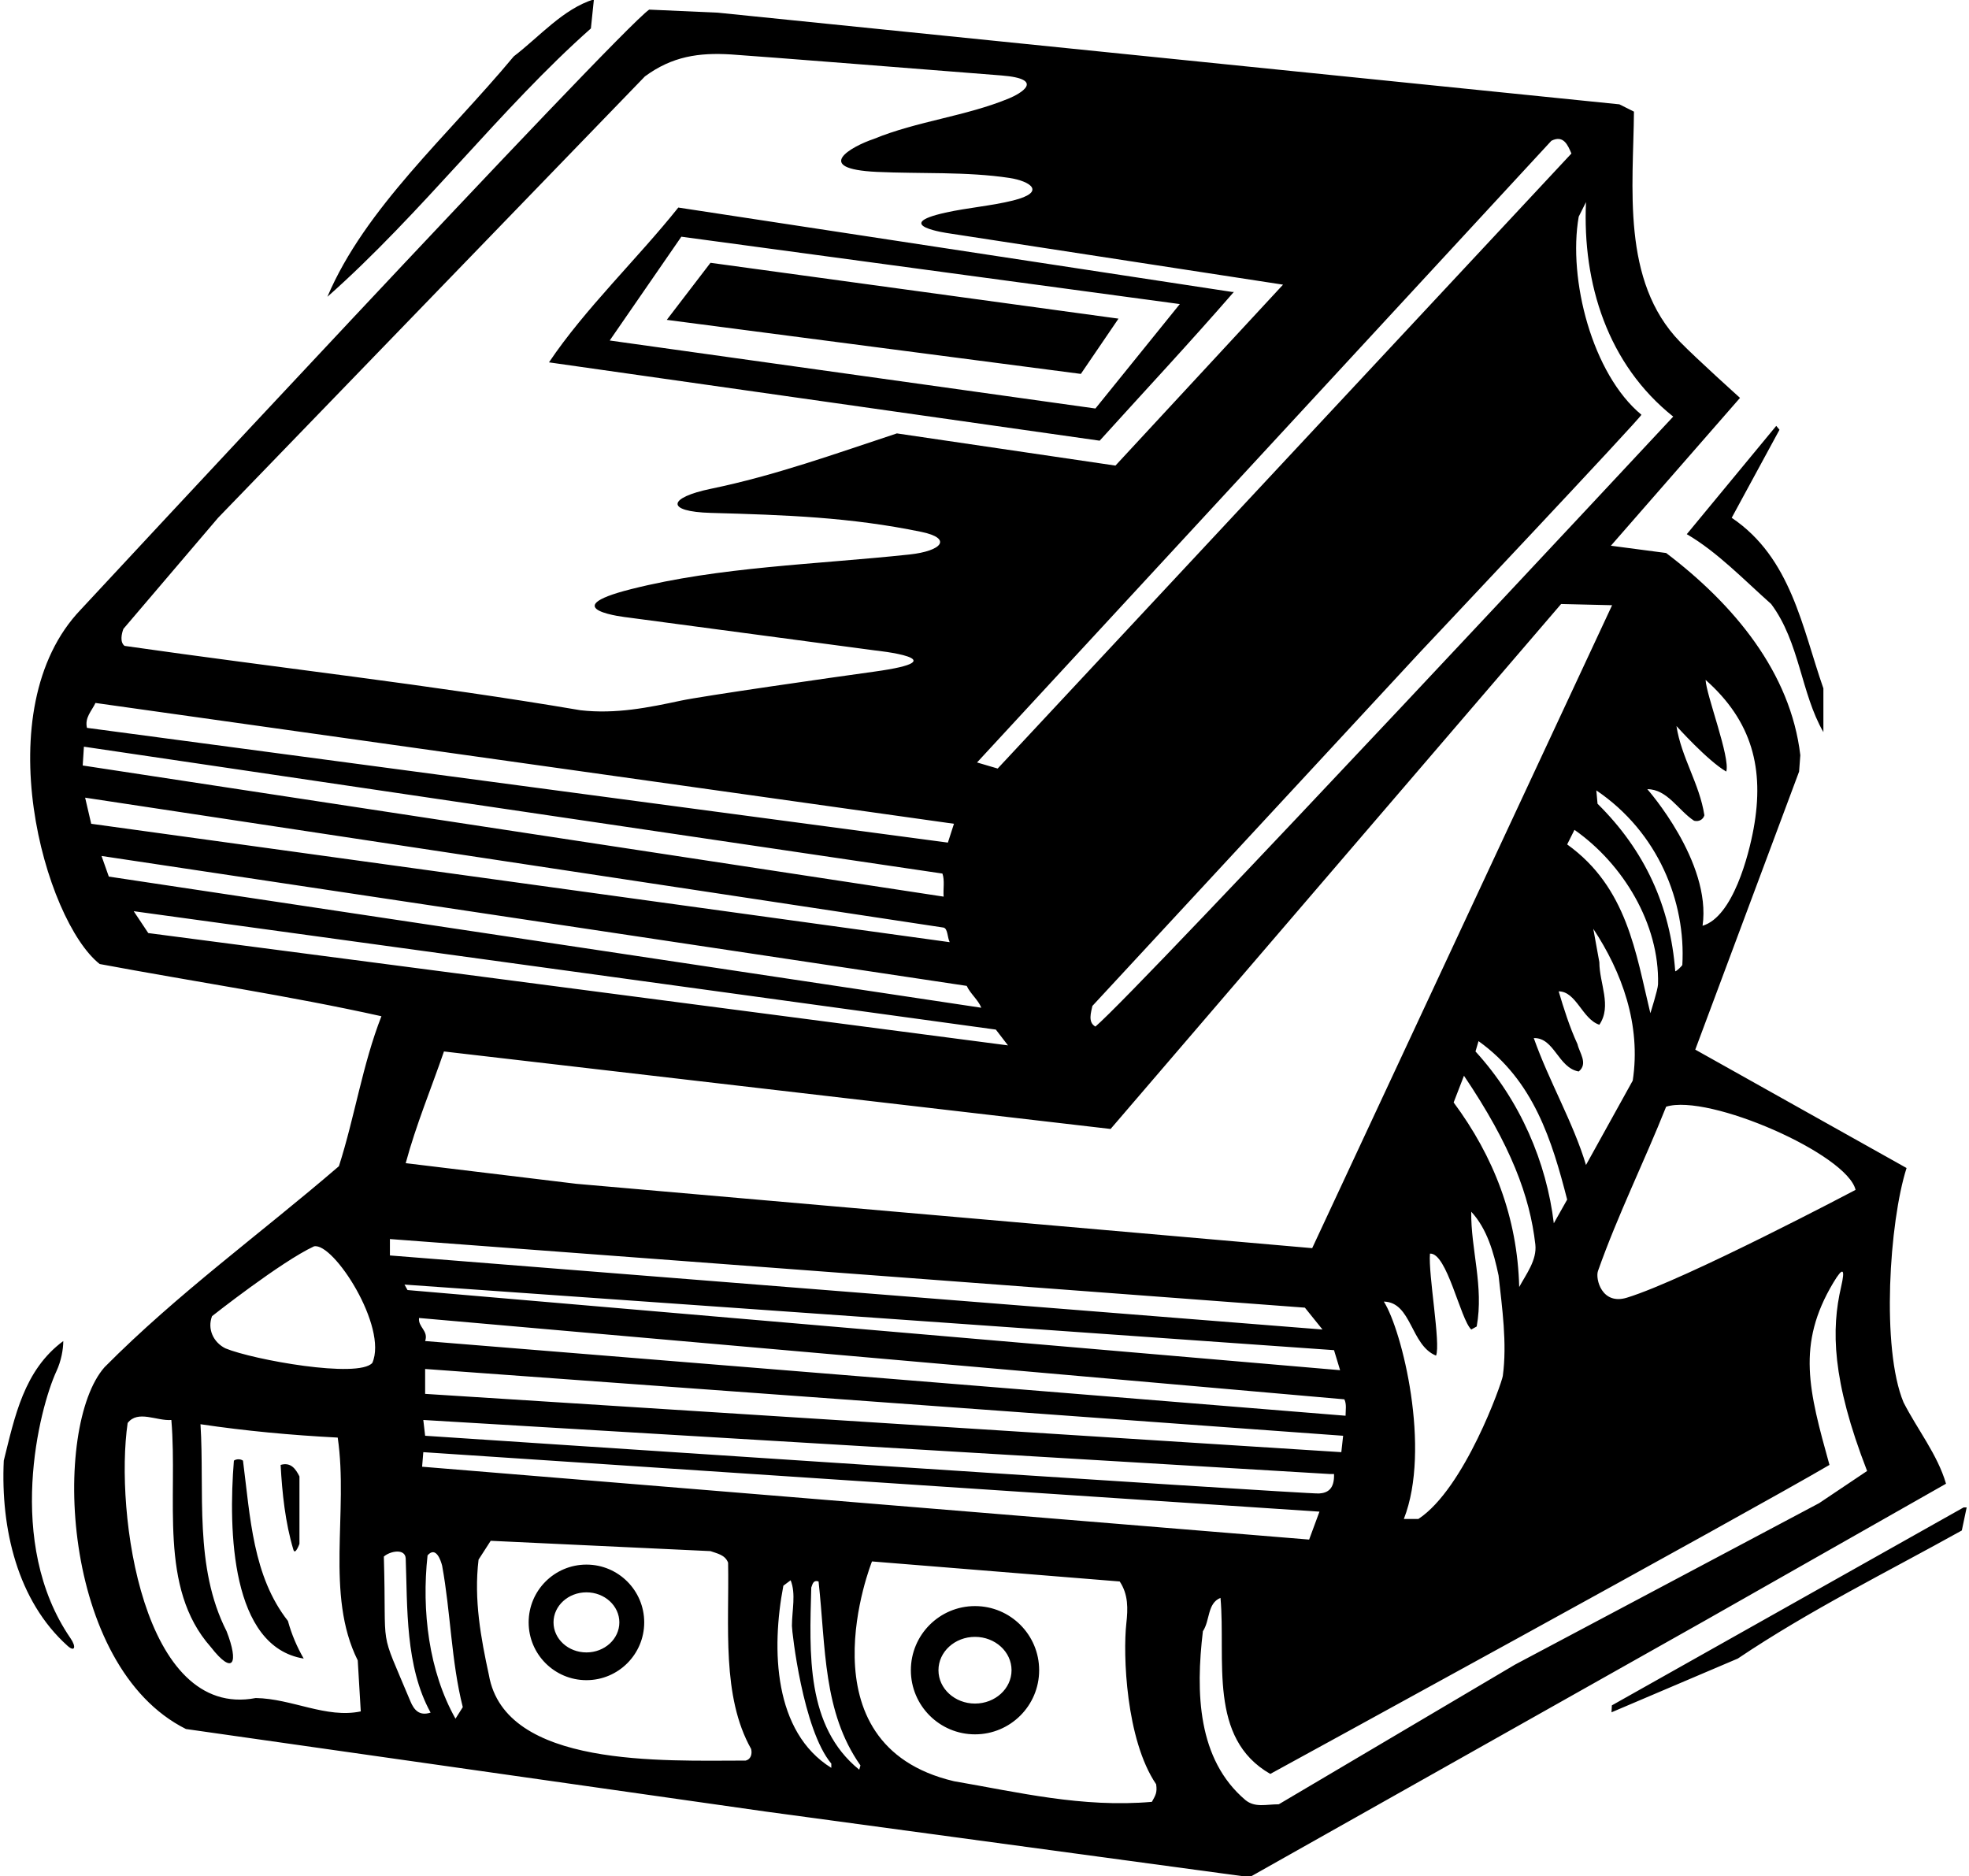 <?xml version="1.0" encoding="UTF-8"?>
<svg xmlns="http://www.w3.org/2000/svg" xmlns:xlink="http://www.w3.org/1999/xlink" width="467pt" height="445pt" viewBox="0 0 467 445" version="1.1">
<g id="surface1">
<path style=" stroke:none;fill-rule:nonzero;fill:rgb(0%,0%,0%);fill-opacity:1;" d="M 77.648 70.395 C 86.578 49.371 106.16 32.234 121.855 13.371 C 128.047 8.621 133.52 2.141 140.863 -0.164 L 140.145 6.746 C 118.832 25.613 99.969 50.668 77.648 70.395 Z M 404.238 384.461 L 296.387 445.227 L 181.617 429.676 L 44.098 410.094 C 14.344 395.215 12.359 338.328 24.801 324.27 C 42.078 306.844 61.809 292.59 80.383 276.605 C 84.129 264.941 86 252.41 90.465 241.035 C 68.434 236.141 45.969 232.828 23.648 228.652 C 10.648 218.441 -3.594 168.281 19.184 144.555 C 19.184 144.555 146.625 7.324 153.969 2.281 L 170.238 3.004 L 384.078 24.746 L 387.535 26.477 C 387.398 44.18 384.43 66.648 398.48 81.098 C 402.359 85.078 412.688 94.371 412.688 94.371 L 382.066 129.438 L 395.168 131.164 C 411.297 143.402 424.688 159.531 426.992 179.117 L 426.703 183.004 L 402.078 248.953 L 452.191 277.035 C 448.09 289.852 446.145 319.805 451.473 332.621 C 454.785 339.102 459.535 345.004 461.551 351.914 Z M 85.566 405.918 L 84.848 393.82 C 77.074 378.266 82.688 358.539 80.098 340.973 C 69.008 340.395 58.207 339.391 47.551 337.805 C 48.559 353.789 45.969 371.645 53.742 386.906 C 56.695 394.5 55.344 397.52 50 390.652 C 37.473 376.539 42.223 355.371 40.641 336.797 C 37.184 337.086 32.719 334.348 30.273 337.516 C 27.195 358.723 33.832 407.895 60.656 402.746 C 69.297 402.891 77.359 407.645 85.566 405.918 Z M 74.48 295.613 C 66.703 299.211 50.289 312.172 50.289 312.172 C 49.137 315.195 50.578 318.363 53.457 319.805 C 60.078 322.539 84.992 327.004 88.305 323.262 C 92.047 314.766 79.09 294.605 74.48 295.613 Z M 395.168 262.492 C 389.977 275.535 383.688 288.18 378.996 301.48 C 378.355 303.305 379.898 309.621 385.863 307.789 C 399.707 303.547 440.098 282.219 440.098 282.219 C 438.078 273.723 405.246 259.324 395.168 262.492 Z M 332.961 360.27 L 336.414 360.27 C 347.359 353.07 356.207 328 356.43 326.352 C 357.48 318.605 356.254 310.121 355.426 302.523 C 354.273 297.051 352.688 291.438 348.945 287.402 C 348.801 296.188 351.969 305.117 350.238 314.621 L 348.945 315.34 C 346.352 312.891 343.184 297.051 339.152 297.34 C 338.719 302.234 341.746 318.797 340.594 321.531 C 334.547 319.086 334.832 308.859 328.211 308.715 C 332.527 315.484 339.488 343.613 332.961 360.27 Z M 360.32 305.262 C 361.965 302.207 364.562 298.867 364.145 295.164 C 362.848 283.746 358.355 271.648 347.219 255.148 L 344.77 261.484 C 354.273 274.301 359.891 288.699 360.32 305.262 Z M 368.527 290.141 L 371.695 284.523 C 368.098 270.555 363.777 256.301 350.672 246.941 L 349.953 249.391 C 360.609 261.051 366.801 275.738 368.527 290.141 Z M 376.16 276.316 L 387.246 256.301 C 389.266 243.051 384.656 230.523 377.891 220.301 L 379.328 228.219 C 379.328 233.262 382.352 238.59 379.328 243.051 C 375.297 241.754 373.855 235.133 369.68 235.133 C 370.832 239.02 372.273 243.629 374.145 247.66 C 374.578 249.676 376.738 252.27 374.434 254.141 C 369.535 253.273 368.672 246.074 363.777 246.219 C 367.379 256.445 373.137 266.234 376.16 276.316 Z M 391.426 240.316 C 391.426 240.316 393.215 234.715 393.246 233.453 C 393.617 219.145 384.938 204.898 373.426 196.828 L 371.695 200.285 C 385.953 210.508 387.969 226.059 391.426 240.316 Z M 390.703 187.18 C 390.703 187.18 405.969 204.41 403.809 219.578 C 411.023 217.449 414.781 202.758 415.918 196.512 C 418.492 182.383 415.586 171.051 404.527 161.262 C 404.672 164.859 410.434 179.691 409.426 183.004 C 404.961 180.41 397.617 172.203 397.617 172.203 C 398.77 179.691 403.09 185.883 404.238 193.371 C 403.953 194.379 402.945 194.957 401.793 194.668 C 398.051 192.219 395.457 187.18 390.703 187.18 Z M 378.609 187.469 L 378.898 190.637 C 390.129 201.723 396.176 214.973 397.328 230.379 C 397.617 230.379 398.863 229.18 399.008 228.891 C 399.871 213.914 393.297 197.402 378.609 187.469 Z M 370.258 143.262 L 263.406 267.773 L 105.297 249.391 C 102.273 258.172 98.672 266.812 96.223 275.883 L 136.688 280.781 L 311.219 296.043 L 382.352 143.547 Z M 318.129 344.43 L 318.559 340.539 L 100.832 324.699 L 100.832 330.605 Z M 315.391 349.613 L 100.398 336.797 L 100.832 340.539 C 100.832 340.539 309.684 354.418 312.852 354.23 C 315.008 354.105 316.516 353.051 316.398 349.613 Z M 319.137 335.789 C 319.137 334.492 319.426 333.051 318.848 331.898 L 99.391 312.605 C 99.105 314.766 101.695 315.629 100.832 318.074 Z M 95.938 304.684 L 96.656 305.98 L 317.84 324.988 L 316.398 320.234 Z M 313.664 315.34 L 309.488 310.156 L 92.48 293.883 L 92.48 297.773 Z M 389.301 98.367 C 389.637 98.645 336.848 154.637 336.848 154.637 L 259.09 238.59 C 258.801 240.027 257.938 242.477 259.809 243.484 C 270.465 234.41 396.848 98.812 396.848 98.812 C 381.297 86.43 375.297 67.227 376.16 47.934 L 374.434 51.387 C 371.84 66.219 377.648 88.73 389.301 98.367 Z M 367.953 33.387 L 231.73 180.844 L 236.625 182.285 L 372.703 36.41 C 371.84 34.395 370.832 31.945 367.953 33.387 Z M 29.551 153.195 C 65.695 158.379 102.129 162.41 137.695 168.461 C 146.074 169.41 153.832 167.82 161.496 166.18 C 166.605 165.086 197.109 160.711 207.285 159.312 C 228.305 156.418 207.453 154.262 207.453 154.262 L 148.879 146.449 C 148.879 146.449 130.691 144.516 149.734 139.719 C 170.812 134.41 193.215 133.914 215.684 131.52 C 223.434 130.695 225.945 127.688 218.531 126.156 C 201.68 122.676 186.391 122.141 168.605 121.652 C 157.734 121.355 158.395 118.035 168.625 115.926 C 183.844 112.785 198.156 107.605 212.719 102.797 L 264.559 110.43 L 304.305 67.516 L 224.977 55.332 C 224.977 55.332 210.93 53.391 224.258 50.43 C 229.559 49.254 235.172 48.828 240.273 47.555 C 248.32 45.551 244.324 42.949 239.402 42.203 C 229.312 40.672 218.234 41.25 207.953 40.77 C 192.547 40.047 201.883 34.742 207.246 32.953 C 217.496 28.73 229.109 27.578 239.355 23.32 C 241.93 22.254 248.188 18.742 237.512 17.898 C 225.387 16.938 178.602 13.238 173.406 12.914 C 165.758 12.441 159.426 13.355 152.961 18.121 L 51.727 122.812 L 29.266 149.164 C 28.832 150.316 28.398 152.332 29.551 153.195 Z M 20.625 172.637 L 224.816 199.852 L 226.258 195.387 L 22.641 166.73 C 21.777 168.605 20.047 170.188 20.625 172.637 Z M 19.617 181.562 L 223.809 212.668 C 223.664 210.941 224.098 208.781 223.52 207.195 L 19.902 177.102 Z M 225.246 223.469 C 224.672 222.316 224.816 220.301 223.809 220.012 L 20.191 189.195 L 21.633 195.387 Z M 25.809 207.914 L 232.738 239.02 C 232.016 237.148 230.145 235.711 229.281 233.836 L 24.078 203.02 Z M 239.07 247.949 L 236.191 244.203 L 31.711 216.121 L 35.168 221.309 Z M 102.129 406.203 C 96.078 395.262 96.656 381.148 96.223 369.629 C 96.078 367.18 92.48 367.902 91.039 369.195 C 91.734 392.816 89.668 385.145 97.34 403.523 C 98.203 405.594 99.465 407.066 102.129 406.203 Z M 109.762 404.906 C 107.023 394.105 106.879 382.301 104.863 371.355 C 104.574 370.203 103.426 366.605 101.406 368.91 C 99.969 382.012 101.695 396.41 108.031 407.645 Z M 178.16 414.844 C 171.105 402.316 172.977 385.613 172.688 370.637 C 171.969 368.766 170.098 368.477 168.512 367.902 L 116.383 365.453 L 113.504 369.914 C 112.352 379.422 114.078 388.637 115.953 397.277 C 119.77 419.324 157.273 417.582 176.863 417.582 C 178.016 417.293 178.449 416.141 178.16 414.844 Z M 310.496 365.164 L 312.945 358.539 L 100.398 344.43 L 100.113 347.883 Z M 197.168 418.301 C 190.398 410.238 187.816 386.883 187.824 385.625 C 187.844 381.859 188.816 378.051 187.52 374.812 L 185.793 376.109 C 182.91 391.227 183.488 410.812 197.168 419.309 Z M 204.078 418.73 C 195.152 406.059 195.871 390.797 194.145 375.102 C 192.848 374.668 192.703 375.82 192.414 376.539 C 191.984 392.238 191.121 409.516 203.793 419.742 Z M 274.211 423.199 C 267.012 412.598 266.324 392.324 267.137 385.066 C 267.527 381.586 267.633 378.195 265.566 375.102 L 206.816 370.348 C 206.816 370.348 189.383 413.797 226.258 422.477 C 241.379 425.066 256.641 428.812 273.199 427.371 C 274.066 425.789 274.496 425.211 274.211 423.199 Z M 359.312 394.828 L 431.457 356.523 L 442.832 348.891 C 434.41 327.199 434.355 315.23 436.656 305.27 C 437.684 300.836 437.137 300.344 434.797 304.27 C 426.055 318.902 429.012 329.836 433.906 347.453 C 415.039 358.539 301.281 420.746 301.281 420.746 C 286.449 412.254 290.77 393.676 289.473 378.988 C 286.305 380.285 287.023 384.316 285.297 386.906 C 283.566 401.453 284 417.293 295.379 426.941 C 297.68 428.812 300.273 427.949 303.297 427.949 Z M 260.816 104.523 L 130.207 85.945 C 138.703 73.277 151.23 61.324 160.879 49.227 L 292.211 69.242 L 292.641 69.242 C 282.129 81.34 271.762 92.43 260.816 104.523 Z M 259.809 96.891 L 279.824 72.121 L 161.602 56.141 L 144.609 80.762 Z M 168.512 62.332 L 158.145 75.867 L 256.352 88.684 L 265.281 75.578 Z M 420.078 143.262 C 426.848 152.332 427.137 164.43 432.465 173.645 L 432.465 163.277 C 427.426 148.875 424.832 132.316 410.719 122.812 L 422.051 101.934 L 421.285 101.008 L 400.066 126.699 C 407.266 130.875 413.746 137.645 420.078 143.262 Z M 13.406 325.184 C 14.496 322.836 15.008 320.07 15.008 318.074 C 5.648 324.988 3.488 336.074 0.895 346.445 C 0.141 362.57 4.125 379.691 16.035 390.379 C 17.734 391.902 18.148 390.641 16.719 388.562 C 1.137 365.906 9.309 334.016 13.406 325.184 Z M 57.633 346.445 C 57.055 346.012 56.047 346.012 55.473 346.445 C 54.137 363.062 54.793 390.594 72.031 393.387 C 70.449 390.652 69.152 387.629 68.289 384.461 C 59.938 373.805 59.359 359.836 57.633 346.445 Z M 71.023 366.172 L 71.023 350.188 C 70.16 348.461 69.008 346.73 66.559 347.453 C 66.914 354.074 67.656 361.184 69.59 367.582 C 70.008 368.973 71.023 366.172 71.023 366.172 Z M 465.73 357.531 L 382.297 404.488 L 382.211 406.133 L 412.16 393.387 C 429.297 381.867 447.441 372.941 465.297 363.004 L 466.449 357.531 Z M 152.793 384.801 C 152.793 392.371 146.656 398.508 139.09 398.508 C 131.52 398.508 125.383 392.371 125.383 384.801 C 125.383 377.234 131.52 371.098 139.09 371.098 C 146.656 371.098 152.793 377.234 152.793 384.801 Z M 146.895 384.801 C 146.895 380.867 143.398 377.676 139.09 377.676 C 134.777 377.676 131.281 380.867 131.281 384.801 C 131.281 388.738 134.777 391.93 139.09 391.93 C 143.398 391.93 146.895 388.738 146.895 384.801 Z M 246.461 396.148 C 246.461 404.551 239.648 411.359 231.246 411.359 C 222.848 411.359 216.035 404.551 216.035 396.148 C 216.035 387.746 222.848 380.938 231.246 380.938 C 239.648 380.938 246.461 387.746 246.461 396.148 Z M 239.914 396.148 C 239.914 391.777 236.035 388.238 231.246 388.238 C 226.465 388.238 222.582 391.777 222.582 396.148 C 222.582 400.52 226.465 404.059 231.246 404.059 C 236.035 404.059 239.914 400.52 239.914 396.148 "/>
</g>
</svg>

